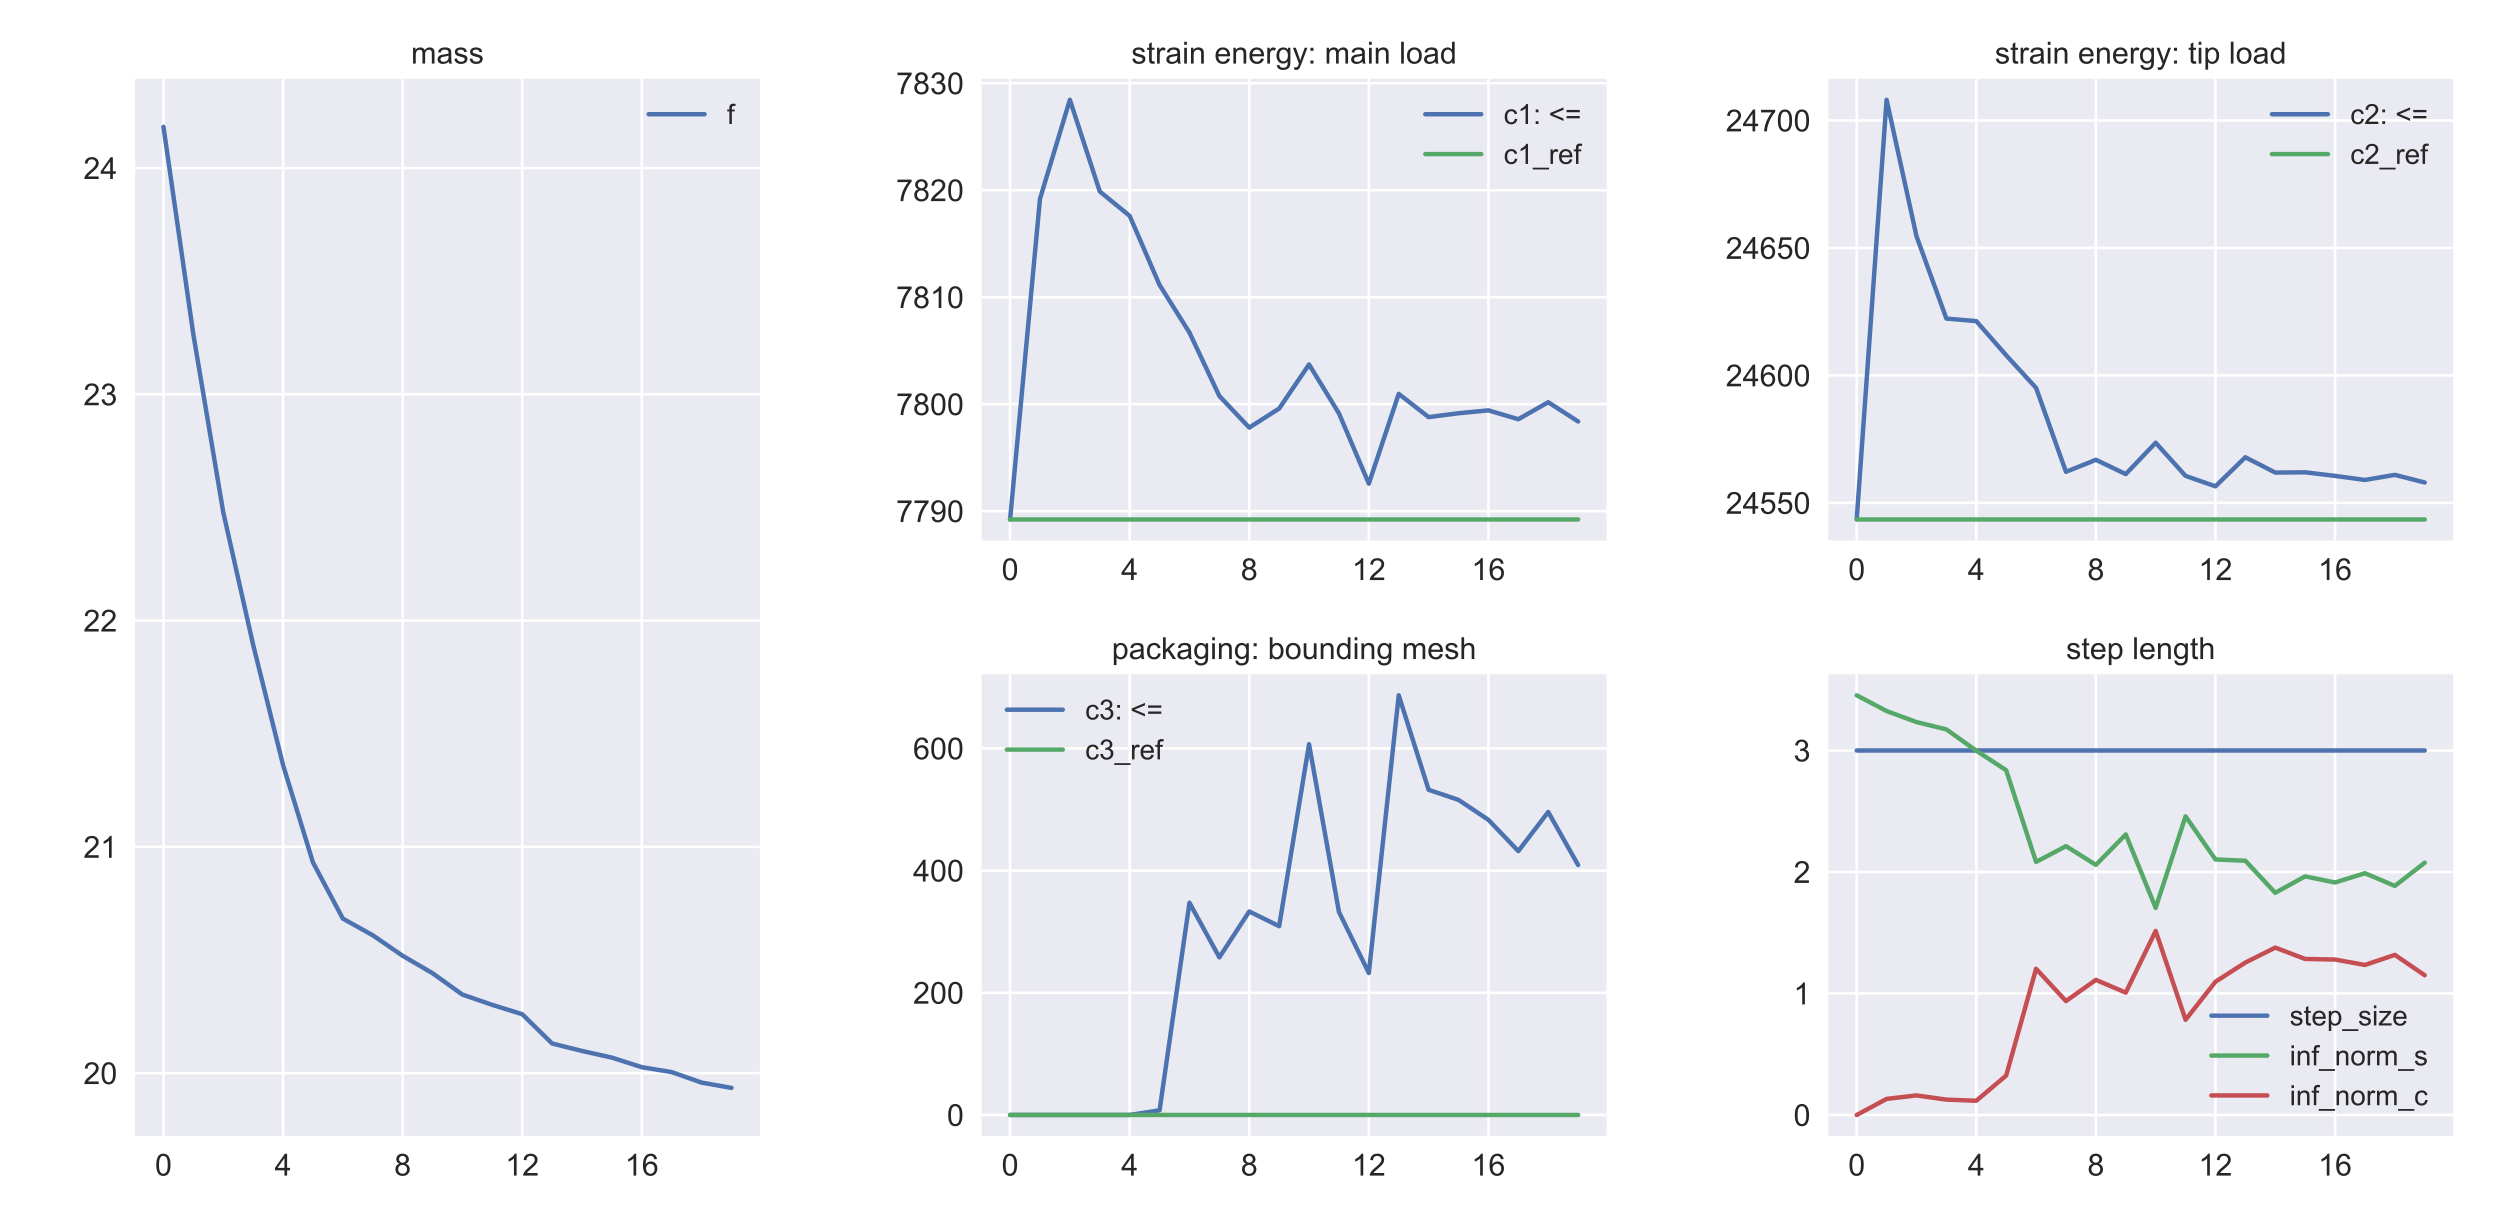 <?xml version="1.0" encoding="utf-8" standalone="no"?>
<!DOCTYPE svg PUBLIC "-//W3C//DTD SVG 1.1//EN"
  "http://www.w3.org/Graphics/SVG/1.1/DTD/svg11.dtd">
<!-- Created with matplotlib (https://matplotlib.org/) -->
<svg height="481.68pt" version="1.1" viewBox="0 0 983.52 481.68" width="983.52pt" xmlns="http://www.w3.org/2000/svg" xmlns:xlink="http://www.w3.org/1999/xlink">
 <defs>
  <style type="text/css">*{stroke-linecap:butt;stroke-linejoin:round;}</style>
 </defs>
 <g id="figure_1">
  <g id="patch_1">
   <path d="M 0 481.68 
L 983.52 481.68 
L 983.52 0 
L 0 0 
z
" style="fill:#ffffff;"/>
  </g>
  <g id="axes_1">
   <g id="patch_2">
    <path d="M 53.137 446.892 
L 298.949 446.892 
L 298.949 31.013 
L 53.137 31.013 
z
" style="fill:#eaeaf2;"/>
   </g>
   <g id="matplotlib.axis_1">
    <g id="xtick_1">
     <g id="line2d_1">
      <path clip-path="url(#p550573165e)" d="M 64.311 446.892 
L 64.311 31.013 
" style="fill:none;stroke:#ffffff;stroke-linecap:round;"/>
     </g>
     <g id="line2d_2"/>
     <g id="text_1">
      <!-- 0 -->
      <g style="fill:#262626;" transform="translate(60.974 462.481)scale(0.12 -0.12)">
       <defs>
        <path d="M 4.156 35.297 
Q 4.156 48 6.766 55.734 
Q 9.375 63.484 14.516 67.672 
Q 19.672 71.875 27.484 71.875 
Q 33.25 71.875 37.594 69.547 
Q 41.938 67.234 44.766 62.859 
Q 47.609 58.5 49.219 52.219 
Q 50.828 45.953 50.828 35.297 
Q 50.828 22.703 48.234 14.969 
Q 45.656 7.234 40.5 3 
Q 35.359 -1.219 27.484 -1.219 
Q 17.141 -1.219 11.234 6.203 
Q 4.156 15.141 4.156 35.297 
z
M 13.188 35.297 
Q 13.188 17.672 17.312 11.828 
Q 21.438 6 27.484 6 
Q 33.547 6 37.672 11.859 
Q 41.797 17.719 41.797 35.297 
Q 41.797 52.984 37.672 58.781 
Q 33.547 64.594 27.391 64.594 
Q 21.344 64.594 17.719 59.469 
Q 13.188 52.938 13.188 35.297 
z
" id="ArialMT-48"/>
       </defs>
       <use xlink:href="#ArialMT-48"/>
      </g>
     </g>
    </g>
    <g id="xtick_2">
     <g id="line2d_3">
      <path clip-path="url(#p550573165e)" d="M 111.356 446.892 
L 111.356 31.013 
" style="fill:none;stroke:#ffffff;stroke-linecap:round;"/>
     </g>
     <g id="line2d_4"/>
     <g id="text_2">
      <!-- 4 -->
      <g style="fill:#262626;" transform="translate(108.019 462.481)scale(0.12 -0.12)">
       <defs>
        <path d="M 32.328 0 
L 32.328 17.141 
L 1.266 17.141 
L 1.266 25.203 
L 33.938 71.578 
L 41.109 71.578 
L 41.109 25.203 
L 50.781 25.203 
L 50.781 17.141 
L 41.109 17.141 
L 41.109 0 
z
M 32.328 25.203 
L 32.328 57.469 
L 9.906 25.203 
z
" id="ArialMT-52"/>
       </defs>
       <use xlink:href="#ArialMT-52"/>
      </g>
     </g>
    </g>
    <g id="xtick_3">
     <g id="line2d_5">
      <path clip-path="url(#p550573165e)" d="M 158.401 446.892 
L 158.401 31.013 
" style="fill:none;stroke:#ffffff;stroke-linecap:round;"/>
     </g>
     <g id="line2d_6"/>
     <g id="text_3">
      <!-- 8 -->
      <g style="fill:#262626;" transform="translate(155.065 462.481)scale(0.12 -0.12)">
       <defs>
        <path d="M 17.672 38.812 
Q 12.203 40.828 9.562 44.531 
Q 6.938 48.25 6.938 53.422 
Q 6.938 61.234 12.547 66.547 
Q 18.172 71.875 27.484 71.875 
Q 36.859 71.875 42.578 66.422 
Q 48.297 60.984 48.297 53.172 
Q 48.297 48.188 45.672 44.5 
Q 43.062 40.828 37.75 38.812 
Q 44.344 36.672 47.781 31.875 
Q 51.219 27.094 51.219 20.453 
Q 51.219 11.281 44.719 5.031 
Q 38.234 -1.219 27.641 -1.219 
Q 17.047 -1.219 10.547 5.047 
Q 4.047 11.328 4.047 20.703 
Q 4.047 27.688 7.594 32.391 
Q 11.141 37.109 17.672 38.812 
z
M 15.922 53.719 
Q 15.922 48.641 19.188 45.406 
Q 22.469 42.188 27.688 42.188 
Q 32.766 42.188 36.016 45.375 
Q 39.266 48.578 39.266 53.219 
Q 39.266 58.062 35.906 61.359 
Q 32.562 64.656 27.594 64.656 
Q 22.562 64.656 19.234 61.422 
Q 15.922 58.203 15.922 53.719 
z
M 13.094 20.656 
Q 13.094 16.891 14.875 13.375 
Q 16.656 9.859 20.172 7.922 
Q 23.688 6 27.734 6 
Q 34.031 6 38.125 10.047 
Q 42.234 14.109 42.234 20.359 
Q 42.234 26.703 38.016 30.859 
Q 33.797 35.016 27.438 35.016 
Q 21.234 35.016 17.156 30.906 
Q 13.094 26.812 13.094 20.656 
z
" id="ArialMT-56"/>
       </defs>
       <use xlink:href="#ArialMT-56"/>
      </g>
     </g>
    </g>
    <g id="xtick_4">
     <g id="line2d_7">
      <path clip-path="url(#p550573165e)" d="M 205.447 446.892 
L 205.447 31.013 
" style="fill:none;stroke:#ffffff;stroke-linecap:round;"/>
     </g>
     <g id="line2d_8"/>
     <g id="text_4">
      <!-- 12 -->
      <g style="fill:#262626;" transform="translate(198.773 462.481)scale(0.12 -0.12)">
       <defs>
        <path d="M 37.25 0 
L 28.469 0 
L 28.469 56 
Q 25.297 52.984 20.141 49.953 
Q 14.984 46.922 10.891 45.406 
L 10.891 53.906 
Q 18.266 57.375 23.781 62.297 
Q 29.297 67.234 31.594 71.875 
L 37.25 71.875 
z
" id="ArialMT-49"/>
        <path d="M 50.344 8.453 
L 50.344 0 
L 3.031 0 
Q 2.938 3.172 4.047 6.109 
Q 5.859 10.938 9.828 15.625 
Q 13.812 20.312 21.344 26.469 
Q 33.016 36.031 37.109 41.625 
Q 41.219 47.219 41.219 52.203 
Q 41.219 57.422 37.469 61 
Q 33.734 64.594 27.734 64.594 
Q 21.391 64.594 17.578 60.781 
Q 13.766 56.984 13.719 50.25 
L 4.688 51.172 
Q 5.609 61.281 11.656 66.578 
Q 17.719 71.875 27.938 71.875 
Q 38.234 71.875 44.234 66.156 
Q 50.25 60.453 50.25 52 
Q 50.25 47.703 48.484 43.547 
Q 46.734 39.406 42.656 34.812 
Q 38.578 30.219 29.109 22.219 
Q 21.188 15.578 18.938 13.203 
Q 16.703 10.844 15.234 8.453 
z
" id="ArialMT-50"/>
       </defs>
       <use xlink:href="#ArialMT-49"/>
       <use x="55.615" xlink:href="#ArialMT-50"/>
      </g>
     </g>
    </g>
    <g id="xtick_5">
     <g id="line2d_9">
      <path clip-path="url(#p550573165e)" d="M 252.492 446.892 
L 252.492 31.013 
" style="fill:none;stroke:#ffffff;stroke-linecap:round;"/>
     </g>
     <g id="line2d_10"/>
     <g id="text_5">
      <!-- 16 -->
      <g style="fill:#262626;" transform="translate(245.819 462.481)scale(0.12 -0.12)">
       <defs>
        <path d="M 49.75 54.047 
L 41.016 53.375 
Q 39.844 58.547 37.703 60.891 
Q 34.125 64.656 28.906 64.656 
Q 24.703 64.656 21.531 62.312 
Q 17.391 59.281 14.984 53.469 
Q 12.594 47.656 12.5 36.922 
Q 15.672 41.75 20.266 44.094 
Q 24.859 46.438 29.891 46.438 
Q 38.672 46.438 44.844 39.969 
Q 51.031 33.5 51.031 23.25 
Q 51.031 16.5 48.125 10.719 
Q 45.219 4.938 40.141 1.859 
Q 35.062 -1.219 28.609 -1.219 
Q 17.625 -1.219 10.688 6.859 
Q 3.766 14.938 3.766 33.5 
Q 3.766 54.25 11.422 63.672 
Q 18.109 71.875 29.438 71.875 
Q 37.891 71.875 43.281 67.141 
Q 48.688 62.406 49.75 54.047 
z
M 13.875 23.188 
Q 13.875 18.656 15.797 14.5 
Q 17.719 10.359 21.188 8.172 
Q 24.656 6 28.469 6 
Q 34.031 6 38.031 10.484 
Q 42.047 14.984 42.047 22.703 
Q 42.047 30.125 38.078 34.391 
Q 34.125 38.672 28.125 38.672 
Q 22.172 38.672 18.016 34.391 
Q 13.875 30.125 13.875 23.188 
z
" id="ArialMT-54"/>
       </defs>
       <use xlink:href="#ArialMT-49"/>
       <use x="55.615" xlink:href="#ArialMT-54"/>
      </g>
     </g>
    </g>
   </g>
   <g id="matplotlib.axis_2">
    <g id="ytick_1">
     <g id="line2d_11">
      <path clip-path="url(#p550573165e)" d="M 53.137 422.185 
L 298.949 422.185 
" style="fill:none;stroke:#ffffff;stroke-linecap:round;"/>
     </g>
     <g id="line2d_12"/>
     <g id="text_6">
      <!-- 20 -->
      <g style="fill:#262626;" transform="translate(32.791 426.479)scale(0.12 -0.12)">
       <use xlink:href="#ArialMT-50"/>
       <use x="55.615" xlink:href="#ArialMT-48"/>
      </g>
     </g>
    </g>
    <g id="ytick_2">
     <g id="line2d_13">
      <path clip-path="url(#p550573165e)" d="M 53.137 333.172 
L 298.949 333.172 
" style="fill:none;stroke:#ffffff;stroke-linecap:round;"/>
     </g>
     <g id="line2d_14"/>
     <g id="text_7">
      <!-- 21 -->
      <g style="fill:#262626;" transform="translate(32.791 337.467)scale(0.12 -0.12)">
       <use xlink:href="#ArialMT-50"/>
       <use x="55.615" xlink:href="#ArialMT-49"/>
      </g>
     </g>
    </g>
    <g id="ytick_3">
     <g id="line2d_15">
      <path clip-path="url(#p550573165e)" d="M 53.137 244.16 
L 298.949 244.16 
" style="fill:none;stroke:#ffffff;stroke-linecap:round;"/>
     </g>
     <g id="line2d_16"/>
     <g id="text_8">
      <!-- 22 -->
      <g style="fill:#262626;" transform="translate(32.791 248.454)scale(0.12 -0.12)">
       <use xlink:href="#ArialMT-50"/>
       <use x="55.615" xlink:href="#ArialMT-50"/>
      </g>
     </g>
    </g>
    <g id="ytick_4">
     <g id="line2d_17">
      <path clip-path="url(#p550573165e)" d="M 53.137 155.147 
L 298.949 155.147 
" style="fill:none;stroke:#ffffff;stroke-linecap:round;"/>
     </g>
     <g id="line2d_18"/>
     <g id="text_9">
      <!-- 23 -->
      <g style="fill:#262626;" transform="translate(32.791 159.442)scale(0.12 -0.12)">
       <defs>
        <path d="M 4.203 18.891 
L 12.984 20.062 
Q 14.5 12.594 18.141 9.297 
Q 21.781 6 27 6 
Q 33.203 6 37.469 10.297 
Q 41.75 14.594 41.75 20.953 
Q 41.75 27 37.797 30.922 
Q 33.844 34.859 27.734 34.859 
Q 25.25 34.859 21.531 33.891 
L 22.516 41.609 
Q 23.391 41.5 23.922 41.5 
Q 29.547 41.5 34.031 44.422 
Q 38.531 47.359 38.531 53.469 
Q 38.531 58.297 35.25 61.469 
Q 31.984 64.656 26.812 64.656 
Q 21.688 64.656 18.266 61.422 
Q 14.844 58.203 13.875 51.766 
L 5.078 53.328 
Q 6.688 62.156 12.391 67.016 
Q 18.109 71.875 26.609 71.875 
Q 32.469 71.875 37.391 69.359 
Q 42.328 66.844 44.938 62.5 
Q 47.562 58.156 47.562 53.266 
Q 47.562 48.641 45.062 44.828 
Q 42.578 41.016 37.703 38.766 
Q 44.047 37.312 47.562 32.688 
Q 51.078 28.078 51.078 21.141 
Q 51.078 11.766 44.234 5.25 
Q 37.406 -1.266 26.953 -1.266 
Q 17.531 -1.266 11.297 4.344 
Q 5.078 9.969 4.203 18.891 
z
" id="ArialMT-51"/>
       </defs>
       <use xlink:href="#ArialMT-50"/>
       <use x="55.615" xlink:href="#ArialMT-51"/>
      </g>
     </g>
    </g>
    <g id="ytick_5">
     <g id="line2d_19">
      <path clip-path="url(#p550573165e)" d="M 53.137 66.134 
L 298.949 66.134 
" style="fill:none;stroke:#ffffff;stroke-linecap:round;"/>
     </g>
     <g id="line2d_20"/>
     <g id="text_10">
      <!-- 24 -->
      <g style="fill:#262626;" transform="translate(32.791 70.429)scale(0.12 -0.12)">
       <use xlink:href="#ArialMT-50"/>
       <use x="55.615" xlink:href="#ArialMT-52"/>
      </g>
     </g>
    </g>
   </g>
   <g id="line2d_21">
    <path clip-path="url(#p550573165e)" d="M 64.311 49.916 
L 76.072 131.621 
L 87.833 201.549 
L 99.595 253.693 
L 111.356 300.976 
L 123.117 339.278 
L 134.879 361.389 
L 146.64 367.941 
L 158.401 376.014 
L 170.163 382.868 
L 181.924 391.289 
L 193.685 395.339 
L 205.447 398.997 
L 217.208 410.524 
L 228.969 413.453 
L 240.731 416.079 
L 252.492 419.844 
L 264.253 421.775 
L 276.015 425.906 
L 287.776 427.988 
" style="fill:none;stroke:#4c72b0;stroke-linecap:round;stroke-width:1.75;"/>
   </g>
   <g id="patch_3">
    <path d="M 53.137 446.892 
L 53.137 31.013 
" style="fill:none;"/>
   </g>
   <g id="patch_4">
    <path d="M 298.949 446.892 
L 298.949 31.013 
" style="fill:none;"/>
   </g>
   <g id="patch_5">
    <path d="M 53.137 446.892 
L 298.949 446.892 
" style="fill:none;"/>
   </g>
   <g id="patch_6">
    <path d="M 53.137 31.013 
L 298.949 31.013 
" style="fill:none;"/>
   </g>
   <g id="text_11">
    <!-- mass -->
    <g style="fill:#262626;" transform="translate(161.709 25.013)scale(0.12 -0.12)">
     <defs>
      <path d="M 6.594 0 
L 6.594 51.859 
L 14.453 51.859 
L 14.453 44.578 
Q 16.891 48.391 20.938 50.703 
Q 25 53.031 30.172 53.031 
Q 35.938 53.031 39.625 50.641 
Q 43.312 48.25 44.828 43.953 
Q 50.984 53.031 60.844 53.031 
Q 68.562 53.031 72.703 48.75 
Q 76.859 44.484 76.859 35.594 
L 76.859 0 
L 68.109 0 
L 68.109 32.672 
Q 68.109 37.938 67.25 40.25 
Q 66.406 42.578 64.156 43.984 
Q 61.922 45.406 58.891 45.406 
Q 53.422 45.406 49.797 41.766 
Q 46.188 38.141 46.188 30.125 
L 46.188 0 
L 37.406 0 
L 37.406 33.688 
Q 37.406 39.547 35.25 42.469 
Q 33.109 45.406 28.219 45.406 
Q 24.516 45.406 21.359 43.453 
Q 18.219 41.5 16.797 37.734 
Q 15.375 33.984 15.375 26.906 
L 15.375 0 
z
" id="ArialMT-109"/>
      <path d="M 40.438 6.391 
Q 35.547 2.25 31.031 0.531 
Q 26.516 -1.172 21.344 -1.172 
Q 12.797 -1.172 8.203 3 
Q 3.609 7.172 3.609 13.672 
Q 3.609 17.484 5.344 20.625 
Q 7.078 23.781 9.891 25.688 
Q 12.703 27.594 16.219 28.562 
Q 18.797 29.25 24.031 29.891 
Q 34.672 31.156 39.703 32.906 
Q 39.75 34.719 39.75 35.203 
Q 39.75 40.578 37.25 42.781 
Q 33.891 45.75 27.25 45.75 
Q 21.047 45.75 18.094 43.578 
Q 15.141 41.406 13.719 35.891 
L 5.125 37.062 
Q 6.297 42.578 8.984 45.969 
Q 11.672 49.359 16.75 51.188 
Q 21.828 53.031 28.516 53.031 
Q 35.156 53.031 39.297 51.469 
Q 43.453 49.906 45.406 47.531 
Q 47.359 45.172 48.141 41.547 
Q 48.578 39.312 48.578 33.453 
L 48.578 21.734 
Q 48.578 9.469 49.141 6.219 
Q 49.703 2.984 51.375 0 
L 42.188 0 
Q 40.828 2.734 40.438 6.391 
z
M 39.703 26.031 
Q 34.906 24.078 25.344 22.703 
Q 19.922 21.922 17.672 20.938 
Q 15.438 19.969 14.203 18.094 
Q 12.984 16.219 12.984 13.922 
Q 12.984 10.406 15.641 8.062 
Q 18.312 5.719 23.438 5.719 
Q 28.516 5.719 32.469 7.938 
Q 36.422 10.156 38.281 14.016 
Q 39.703 17 39.703 22.797 
z
" id="ArialMT-97"/>
      <path d="M 3.078 15.484 
L 11.766 16.844 
Q 12.5 11.625 15.844 8.844 
Q 19.188 6.062 25.203 6.062 
Q 31.25 6.062 34.172 8.516 
Q 37.109 10.984 37.109 14.312 
Q 37.109 17.281 34.516 19 
Q 32.719 20.172 25.531 21.969 
Q 15.875 24.422 12.141 26.203 
Q 8.406 27.984 6.469 31.125 
Q 4.547 34.281 4.547 38.094 
Q 4.547 41.547 6.125 44.5 
Q 7.719 47.469 10.453 49.422 
Q 12.5 50.922 16.031 51.969 
Q 19.578 53.031 23.641 53.031 
Q 29.734 53.031 34.344 51.266 
Q 38.969 49.516 41.156 46.5 
Q 43.359 43.5 44.188 38.484 
L 35.594 37.312 
Q 35.016 41.312 32.203 43.547 
Q 29.391 45.797 24.266 45.797 
Q 18.219 45.797 15.625 43.797 
Q 13.031 41.797 13.031 39.109 
Q 13.031 37.406 14.109 36.031 
Q 15.188 34.625 17.484 33.688 
Q 18.797 33.203 25.25 31.453 
Q 34.578 28.953 38.25 27.359 
Q 41.938 25.781 44.031 22.75 
Q 46.141 19.734 46.141 15.234 
Q 46.141 10.844 43.578 6.953 
Q 41.016 3.078 36.172 0.953 
Q 31.344 -1.172 25.25 -1.172 
Q 15.141 -1.172 9.844 3.031 
Q 4.547 7.234 3.078 15.484 
z
" id="ArialMT-115"/>
     </defs>
     <use xlink:href="#ArialMT-109"/>
     <use x="83.301" xlink:href="#ArialMT-97"/>
     <use x="138.916" xlink:href="#ArialMT-115"/>
     <use x="188.916" xlink:href="#ArialMT-115"/>
    </g>
   </g>
   <g id="legend_1">
    <g id="line2d_22">
     <path d="M 255.193 44.936 
L 277.193 44.936 
" style="fill:none;stroke:#4c72b0;stroke-linecap:round;stroke-width:1.75;"/>
    </g>
    <g id="line2d_23"/>
    <g id="text_12">
     <!-- f -->
     <g style="fill:#262626;" transform="translate(285.993 48.786)scale(0.11 -0.11)">
      <defs>
       <path d="M 8.688 0 
L 8.688 45.016 
L 0.922 45.016 
L 0.922 51.859 
L 8.688 51.859 
L 8.688 57.375 
Q 8.688 62.594 9.625 65.141 
Q 10.891 68.562 14.078 70.672 
Q 17.281 72.797 23.047 72.797 
Q 26.766 72.797 31.25 71.922 
L 29.938 64.266 
Q 27.203 64.75 24.75 64.75 
Q 20.75 64.75 19.094 63.031 
Q 17.438 61.328 17.438 56.641 
L 17.438 51.859 
L 27.547 51.859 
L 27.547 45.016 
L 17.438 45.016 
L 17.438 0 
z
" id="ArialMT-102"/>
      </defs>
      <use xlink:href="#ArialMT-102"/>
     </g>
    </g>
   </g>
  </g>
  <g id="axes_2">
   <g id="patch_7">
    <path d="M 386.202 212.62 
L 632.014 212.62 
L 632.014 31.013 
L 386.202 31.013 
z
" style="fill:#eaeaf2;"/>
   </g>
   <g id="matplotlib.axis_3">
    <g id="xtick_6">
     <g id="line2d_24">
      <path clip-path="url(#p3d17991f53)" d="M 397.376 212.62 
L 397.376 31.013 
" style="fill:none;stroke:#ffffff;stroke-linecap:round;"/>
     </g>
     <g id="line2d_25"/>
     <g id="text_13">
      <!-- 0 -->
      <g style="fill:#262626;" transform="translate(394.039 228.21)scale(0.12 -0.12)">
       <use xlink:href="#ArialMT-48"/>
      </g>
     </g>
    </g>
    <g id="xtick_7">
     <g id="line2d_26">
      <path clip-path="url(#p3d17991f53)" d="M 444.421 212.62 
L 444.421 31.013 
" style="fill:none;stroke:#ffffff;stroke-linecap:round;"/>
     </g>
     <g id="line2d_27"/>
     <g id="text_14">
      <!-- 4 -->
      <g style="fill:#262626;" transform="translate(441.084 228.21)scale(0.12 -0.12)">
       <use xlink:href="#ArialMT-52"/>
      </g>
     </g>
    </g>
    <g id="xtick_8">
     <g id="line2d_28">
      <path clip-path="url(#p3d17991f53)" d="M 491.466 212.62 
L 491.466 31.013 
" style="fill:none;stroke:#ffffff;stroke-linecap:round;"/>
     </g>
     <g id="line2d_29"/>
     <g id="text_15">
      <!-- 8 -->
      <g style="fill:#262626;" transform="translate(488.13 228.21)scale(0.12 -0.12)">
       <use xlink:href="#ArialMT-56"/>
      </g>
     </g>
    </g>
    <g id="xtick_9">
     <g id="line2d_30">
      <path clip-path="url(#p3d17991f53)" d="M 538.512 212.62 
L 538.512 31.013 
" style="fill:none;stroke:#ffffff;stroke-linecap:round;"/>
     </g>
     <g id="line2d_31"/>
     <g id="text_16">
      <!-- 12 -->
      <g style="fill:#262626;" transform="translate(531.838 228.21)scale(0.12 -0.12)">
       <use xlink:href="#ArialMT-49"/>
       <use x="55.615" xlink:href="#ArialMT-50"/>
      </g>
     </g>
    </g>
    <g id="xtick_10">
     <g id="line2d_32">
      <path clip-path="url(#p3d17991f53)" d="M 585.557 212.62 
L 585.557 31.013 
" style="fill:none;stroke:#ffffff;stroke-linecap:round;"/>
     </g>
     <g id="line2d_33"/>
     <g id="text_17">
      <!-- 16 -->
      <g style="fill:#262626;" transform="translate(578.884 228.21)scale(0.12 -0.12)">
       <use xlink:href="#ArialMT-49"/>
       <use x="55.615" xlink:href="#ArialMT-54"/>
      </g>
     </g>
    </g>
   </g>
   <g id="matplotlib.axis_4">
    <g id="ytick_6">
     <g id="line2d_34">
      <path clip-path="url(#p3d17991f53)" d="M 386.202 201.083 
L 632.014 201.083 
" style="fill:none;stroke:#ffffff;stroke-linecap:round;"/>
     </g>
     <g id="line2d_35"/>
     <g id="text_18">
      <!-- 7790 -->
      <g style="fill:#262626;" transform="translate(352.51 205.378)scale(0.12 -0.12)">
       <defs>
        <path d="M 4.734 62.203 
L 4.734 70.656 
L 51.078 70.656 
L 51.078 63.812 
Q 44.234 56.547 37.516 44.484 
Q 30.812 32.422 27.156 19.672 
Q 24.516 10.688 23.781 0 
L 14.75 0 
Q 14.891 8.453 18.062 20.406 
Q 21.234 32.375 27.172 43.484 
Q 33.109 54.594 39.797 62.203 
z
" id="ArialMT-55"/>
        <path d="M 5.469 16.547 
L 13.922 17.328 
Q 14.984 11.375 18.016 8.688 
Q 21.047 6 25.781 6 
Q 29.828 6 32.875 7.859 
Q 35.938 9.719 37.891 12.812 
Q 39.844 15.922 41.156 21.188 
Q 42.484 26.469 42.484 31.938 
Q 42.484 32.516 42.438 33.688 
Q 39.797 29.5 35.234 26.875 
Q 30.672 24.266 25.344 24.266 
Q 16.453 24.266 10.297 30.703 
Q 4.156 37.156 4.156 47.703 
Q 4.156 58.594 10.578 65.234 
Q 17 71.875 26.656 71.875 
Q 33.641 71.875 39.422 68.109 
Q 45.219 64.359 48.219 57.391 
Q 51.219 50.438 51.219 37.25 
Q 51.219 23.531 48.234 15.406 
Q 45.266 7.281 39.375 3.031 
Q 33.5 -1.219 25.594 -1.219 
Q 17.188 -1.219 11.859 3.438 
Q 6.547 8.109 5.469 16.547 
z
M 41.453 48.141 
Q 41.453 55.719 37.422 60.156 
Q 33.406 64.594 27.734 64.594 
Q 21.875 64.594 17.531 59.812 
Q 13.188 55.031 13.188 47.406 
Q 13.188 40.578 17.312 36.297 
Q 21.438 32.031 27.484 32.031 
Q 33.594 32.031 37.516 36.297 
Q 41.453 40.578 41.453 48.141 
z
" id="ArialMT-57"/>
       </defs>
       <use xlink:href="#ArialMT-55"/>
       <use x="55.615" xlink:href="#ArialMT-55"/>
       <use x="111.23" xlink:href="#ArialMT-57"/>
       <use x="166.846" xlink:href="#ArialMT-48"/>
      </g>
     </g>
    </g>
    <g id="ytick_7">
     <g id="line2d_36">
      <path clip-path="url(#p3d17991f53)" d="M 386.202 158.998 
L 632.014 158.998 
" style="fill:none;stroke:#ffffff;stroke-linecap:round;"/>
     </g>
     <g id="line2d_37"/>
     <g id="text_19">
      <!-- 7800 -->
      <g style="fill:#262626;" transform="translate(352.51 163.293)scale(0.12 -0.12)">
       <use xlink:href="#ArialMT-55"/>
       <use x="55.615" xlink:href="#ArialMT-56"/>
       <use x="111.23" xlink:href="#ArialMT-48"/>
       <use x="166.846" xlink:href="#ArialMT-48"/>
      </g>
     </g>
    </g>
    <g id="ytick_8">
     <g id="line2d_38">
      <path clip-path="url(#p3d17991f53)" d="M 386.202 116.914 
L 632.014 116.914 
" style="fill:none;stroke:#ffffff;stroke-linecap:round;"/>
     </g>
     <g id="line2d_39"/>
     <g id="text_20">
      <!-- 7810 -->
      <g style="fill:#262626;" transform="translate(352.51 121.208)scale(0.12 -0.12)">
       <use xlink:href="#ArialMT-55"/>
       <use x="55.615" xlink:href="#ArialMT-56"/>
       <use x="111.23" xlink:href="#ArialMT-49"/>
       <use x="166.846" xlink:href="#ArialMT-48"/>
      </g>
     </g>
    </g>
    <g id="ytick_9">
     <g id="line2d_40">
      <path clip-path="url(#p3d17991f53)" d="M 386.202 74.829 
L 632.014 74.829 
" style="fill:none;stroke:#ffffff;stroke-linecap:round;"/>
     </g>
     <g id="line2d_41"/>
     <g id="text_21">
      <!-- 7820 -->
      <g style="fill:#262626;" transform="translate(352.51 79.124)scale(0.12 -0.12)">
       <use xlink:href="#ArialMT-55"/>
       <use x="55.615" xlink:href="#ArialMT-56"/>
       <use x="111.23" xlink:href="#ArialMT-50"/>
       <use x="166.846" xlink:href="#ArialMT-48"/>
      </g>
     </g>
    </g>
    <g id="ytick_10">
     <g id="line2d_42">
      <path clip-path="url(#p3d17991f53)" d="M 386.202 32.744 
L 632.014 32.744 
" style="fill:none;stroke:#ffffff;stroke-linecap:round;"/>
     </g>
     <g id="line2d_43"/>
     <g id="text_22">
      <!-- 7830 -->
      <g style="fill:#262626;" transform="translate(352.51 37.039)scale(0.12 -0.12)">
       <use xlink:href="#ArialMT-55"/>
       <use x="55.615" xlink:href="#ArialMT-56"/>
       <use x="111.23" xlink:href="#ArialMT-51"/>
       <use x="166.846" xlink:href="#ArialMT-48"/>
      </g>
     </g>
    </g>
   </g>
   <g id="line2d_44">
    <path clip-path="url(#p3d17991f53)" d="M 397.376 204.365 
L 409.137 78.238 
L 420.898 39.268 
L 432.66 75.334 
L 444.421 84.929 
L 456.182 112.116 
L 467.944 130.844 
L 479.705 155.8 
L 491.466 168.215 
L 503.228 160.724 
L 514.989 143.385 
L 526.75 162.618 
L 538.512 190.267 
L 550.273 154.958 
L 562.034 164.091 
L 573.795 162.575 
L 585.557 161.439 
L 597.318 164.932 
L 609.079 158.241 
L 620.841 165.816 
" style="fill:none;stroke:#4c72b0;stroke-linecap:round;stroke-width:1.75;"/>
   </g>
   <g id="line2d_45">
    <path clip-path="url(#p3d17991f53)" d="M 397.376 204.365 
L 409.137 204.365 
L 420.898 204.365 
L 432.66 204.365 
L 444.421 204.365 
L 456.182 204.365 
L 467.944 204.365 
L 479.705 204.365 
L 491.466 204.365 
L 503.228 204.365 
L 514.989 204.365 
L 526.75 204.365 
L 538.512 204.365 
L 550.273 204.365 
L 562.034 204.365 
L 573.795 204.365 
L 585.557 204.365 
L 597.318 204.365 
L 609.079 204.365 
L 620.841 204.365 
" style="fill:none;stroke:#55a868;stroke-linecap:round;stroke-width:1.75;"/>
   </g>
   <g id="patch_8">
    <path d="M 386.202 212.62 
L 386.202 31.013 
" style="fill:none;"/>
   </g>
   <g id="patch_9">
    <path d="M 632.014 212.62 
L 632.014 31.013 
" style="fill:none;"/>
   </g>
   <g id="patch_10">
    <path d="M 386.202 212.62 
L 632.014 212.62 
" style="fill:none;"/>
   </g>
   <g id="patch_11">
    <path d="M 386.202 31.013 
L 632.014 31.013 
" style="fill:none;"/>
   </g>
   <g id="text_23">
    <!-- strain energy: main load -->
    <g style="fill:#262626;" transform="translate(445.079 25.013)scale(0.12 -0.12)">
     <defs>
      <path d="M 25.781 7.859 
L 27.047 0.094 
Q 23.344 -0.688 20.406 -0.688 
Q 15.625 -0.688 12.984 0.828 
Q 10.359 2.344 9.281 4.812 
Q 8.203 7.281 8.203 15.188 
L 8.203 45.016 
L 1.766 45.016 
L 1.766 51.859 
L 8.203 51.859 
L 8.203 64.703 
L 16.938 69.969 
L 16.938 51.859 
L 25.781 51.859 
L 25.781 45.016 
L 16.938 45.016 
L 16.938 14.703 
Q 16.938 10.938 17.406 9.859 
Q 17.875 8.797 18.922 8.156 
Q 19.969 7.516 21.922 7.516 
Q 23.391 7.516 25.781 7.859 
z
" id="ArialMT-116"/>
      <path d="M 6.5 0 
L 6.5 51.859 
L 14.406 51.859 
L 14.406 44 
Q 17.438 49.516 20 51.266 
Q 22.562 53.031 25.641 53.031 
Q 30.078 53.031 34.672 50.203 
L 31.641 42.047 
Q 28.422 43.953 25.203 43.953 
Q 22.312 43.953 20.016 42.219 
Q 17.719 40.484 16.75 37.406 
Q 15.281 32.719 15.281 27.156 
L 15.281 0 
z
" id="ArialMT-114"/>
      <path d="M 6.641 61.469 
L 6.641 71.578 
L 15.438 71.578 
L 15.438 61.469 
z
M 6.641 0 
L 6.641 51.859 
L 15.438 51.859 
L 15.438 0 
z
" id="ArialMT-105"/>
      <path d="M 6.594 0 
L 6.594 51.859 
L 14.5 51.859 
L 14.5 44.484 
Q 20.219 53.031 31 53.031 
Q 35.688 53.031 39.625 51.344 
Q 43.562 49.656 45.516 46.922 
Q 47.469 44.188 48.25 40.438 
Q 48.734 37.984 48.734 31.891 
L 48.734 0 
L 39.938 0 
L 39.938 31.547 
Q 39.938 36.922 38.906 39.578 
Q 37.891 42.234 35.281 43.812 
Q 32.672 45.406 29.156 45.406 
Q 23.531 45.406 19.453 41.844 
Q 15.375 38.281 15.375 28.328 
L 15.375 0 
z
" id="ArialMT-110"/>
      <path id="ArialMT-32"/>
      <path d="M 42.094 16.703 
L 51.172 15.578 
Q 49.031 7.625 43.219 3.219 
Q 37.406 -1.172 28.375 -1.172 
Q 17 -1.172 10.328 5.828 
Q 3.656 12.844 3.656 25.484 
Q 3.656 38.578 10.391 45.797 
Q 17.141 53.031 27.875 53.031 
Q 38.281 53.031 44.875 45.953 
Q 51.469 38.875 51.469 26.031 
Q 51.469 25.25 51.422 23.688 
L 12.75 23.688 
Q 13.234 15.141 17.578 10.594 
Q 21.922 6.062 28.422 6.062 
Q 33.25 6.062 36.672 8.594 
Q 40.094 11.141 42.094 16.703 
z
M 13.234 30.906 
L 42.188 30.906 
Q 41.609 37.453 38.875 40.719 
Q 34.672 45.797 27.984 45.797 
Q 21.922 45.797 17.797 41.75 
Q 13.672 37.703 13.234 30.906 
z
" id="ArialMT-101"/>
      <path d="M 4.984 -4.297 
L 13.531 -5.562 
Q 14.062 -9.516 16.5 -11.328 
Q 19.781 -13.766 25.438 -13.766 
Q 31.547 -13.766 34.859 -11.328 
Q 38.188 -8.891 39.359 -4.5 
Q 40.047 -1.812 39.984 6.781 
Q 34.234 0 25.641 0 
Q 14.938 0 9.078 7.719 
Q 3.219 15.438 3.219 26.219 
Q 3.219 33.641 5.906 39.906 
Q 8.594 46.188 13.688 49.609 
Q 18.797 53.031 25.688 53.031 
Q 34.859 53.031 40.828 45.609 
L 40.828 51.859 
L 48.922 51.859 
L 48.922 7.031 
Q 48.922 -5.078 46.453 -10.125 
Q 44 -15.188 38.641 -18.109 
Q 33.297 -21.047 25.484 -21.047 
Q 16.219 -21.047 10.5 -16.875 
Q 4.781 -12.703 4.984 -4.297 
z
M 12.25 26.859 
Q 12.25 16.656 16.297 11.969 
Q 20.359 7.281 26.469 7.281 
Q 32.516 7.281 36.609 11.938 
Q 40.719 16.609 40.719 26.562 
Q 40.719 36.078 36.5 40.906 
Q 32.281 45.75 26.312 45.75 
Q 20.453 45.75 16.344 40.984 
Q 12.25 36.234 12.25 26.859 
z
" id="ArialMT-103"/>
      <path d="M 6.203 -19.969 
L 5.219 -11.719 
Q 8.109 -12.5 10.25 -12.5 
Q 13.188 -12.5 14.938 -11.516 
Q 16.703 -10.547 17.828 -8.797 
Q 18.656 -7.469 20.516 -2.25 
Q 20.75 -1.516 21.297 -0.094 
L 1.609 51.859 
L 11.078 51.859 
L 21.875 21.828 
Q 23.969 16.109 25.641 9.812 
Q 27.156 15.875 29.25 21.625 
L 40.328 51.859 
L 49.125 51.859 
L 29.391 -0.875 
Q 26.219 -9.422 24.469 -12.641 
Q 22.125 -17 19.094 -19.016 
Q 16.062 -21.047 11.859 -21.047 
Q 9.328 -21.047 6.203 -19.969 
z
" id="ArialMT-121"/>
      <path d="M 9.031 41.844 
L 9.031 51.859 
L 19.047 51.859 
L 19.047 41.844 
z
M 9.031 0 
L 9.031 10.016 
L 19.047 10.016 
L 19.047 0 
z
" id="ArialMT-58"/>
      <path d="M 6.391 0 
L 6.391 71.578 
L 15.188 71.578 
L 15.188 0 
z
" id="ArialMT-108"/>
      <path d="M 3.328 25.922 
Q 3.328 40.328 11.328 47.266 
Q 18.016 53.031 27.641 53.031 
Q 38.328 53.031 45.109 46.016 
Q 51.906 39.016 51.906 26.656 
Q 51.906 16.656 48.906 10.906 
Q 45.906 5.172 40.156 2 
Q 34.422 -1.172 27.641 -1.172 
Q 16.75 -1.172 10.031 5.812 
Q 3.328 12.797 3.328 25.922 
z
M 12.359 25.922 
Q 12.359 15.969 16.703 11.016 
Q 21.047 6.062 27.641 6.062 
Q 34.188 6.062 38.531 11.031 
Q 42.875 16.016 42.875 26.219 
Q 42.875 35.844 38.5 40.797 
Q 34.125 45.75 27.641 45.75 
Q 21.047 45.75 16.703 40.812 
Q 12.359 35.891 12.359 25.922 
z
" id="ArialMT-111"/>
      <path d="M 40.234 0 
L 40.234 6.547 
Q 35.297 -1.172 25.734 -1.172 
Q 19.531 -1.172 14.328 2.25 
Q 9.125 5.672 6.266 11.797 
Q 3.422 17.922 3.422 25.875 
Q 3.422 33.641 6 39.969 
Q 8.594 46.297 13.766 49.656 
Q 18.953 53.031 25.344 53.031 
Q 30.031 53.031 33.688 51.047 
Q 37.359 49.078 39.656 45.906 
L 39.656 71.578 
L 48.391 71.578 
L 48.391 0 
z
M 12.453 25.875 
Q 12.453 15.922 16.641 10.984 
Q 20.844 6.062 26.562 6.062 
Q 32.328 6.062 36.344 10.766 
Q 40.375 15.484 40.375 25.141 
Q 40.375 35.797 36.266 40.766 
Q 32.172 45.75 26.172 45.75 
Q 20.312 45.75 16.375 40.969 
Q 12.453 36.188 12.453 25.875 
z
" id="ArialMT-100"/>
     </defs>
     <use xlink:href="#ArialMT-115"/>
     <use x="50" xlink:href="#ArialMT-116"/>
     <use x="77.783" xlink:href="#ArialMT-114"/>
     <use x="111.084" xlink:href="#ArialMT-97"/>
     <use x="166.699" xlink:href="#ArialMT-105"/>
     <use x="188.916" xlink:href="#ArialMT-110"/>
     <use x="244.531" xlink:href="#ArialMT-32"/>
     <use x="272.314" xlink:href="#ArialMT-101"/>
     <use x="327.93" xlink:href="#ArialMT-110"/>
     <use x="383.545" xlink:href="#ArialMT-101"/>
     <use x="439.16" xlink:href="#ArialMT-114"/>
     <use x="472.461" xlink:href="#ArialMT-103"/>
     <use x="528.076" xlink:href="#ArialMT-121"/>
     <use x="578.076" xlink:href="#ArialMT-58"/>
     <use x="605.859" xlink:href="#ArialMT-32"/>
     <use x="633.643" xlink:href="#ArialMT-109"/>
     <use x="716.943" xlink:href="#ArialMT-97"/>
     <use x="772.559" xlink:href="#ArialMT-105"/>
     <use x="794.775" xlink:href="#ArialMT-110"/>
     <use x="850.391" xlink:href="#ArialMT-32"/>
     <use x="878.174" xlink:href="#ArialMT-108"/>
     <use x="900.391" xlink:href="#ArialMT-111"/>
     <use x="956.006" xlink:href="#ArialMT-97"/>
     <use x="1011.621" xlink:href="#ArialMT-100"/>
    </g>
   </g>
   <g id="legend_2">
    <g id="line2d_46">
     <path d="M 560.736 44.936 
L 582.736 44.936 
" style="fill:none;stroke:#4c72b0;stroke-linecap:round;stroke-width:1.75;"/>
    </g>
    <g id="line2d_47"/>
    <g id="text_24">
     <!-- c1: &lt;= -->
     <g style="fill:#262626;" transform="translate(591.536 48.786)scale(0.11 -0.11)">
      <defs>
       <path d="M 40.438 19 
L 49.078 17.875 
Q 47.656 8.938 41.812 3.875 
Q 35.984 -1.172 27.484 -1.172 
Q 16.844 -1.172 10.375 5.781 
Q 3.906 12.75 3.906 25.734 
Q 3.906 34.125 6.688 40.422 
Q 9.469 46.734 15.156 49.875 
Q 20.844 53.031 27.547 53.031 
Q 35.984 53.031 41.359 48.75 
Q 46.734 44.484 48.25 36.625 
L 39.703 35.297 
Q 38.484 40.531 35.375 43.156 
Q 32.281 45.797 27.875 45.797 
Q 21.234 45.797 17.078 41.031 
Q 12.938 36.281 12.938 25.984 
Q 12.938 15.531 16.938 10.797 
Q 20.953 6.062 27.391 6.062 
Q 32.562 6.062 36.031 9.234 
Q 39.5 12.406 40.438 19 
z
" id="ArialMT-99"/>
       <path d="M 5.469 31.297 
L 5.469 39.5 
L 52.875 59.516 
L 52.875 50.781 
L 15.281 35.359 
L 52.875 19.781 
L 52.875 11.031 
z
" id="ArialMT-60"/>
       <path d="M 52.828 42.094 
L 5.562 42.094 
L 5.562 50.297 
L 52.828 50.297 
z
M 52.828 20.359 
L 5.562 20.359 
L 5.562 28.562 
L 52.828 28.562 
z
" id="ArialMT-61"/>
      </defs>
      <use xlink:href="#ArialMT-99"/>
      <use x="50" xlink:href="#ArialMT-49"/>
      <use x="105.615" xlink:href="#ArialMT-58"/>
      <use x="133.398" xlink:href="#ArialMT-32"/>
      <use x="161.182" xlink:href="#ArialMT-60"/>
      <use x="219.58" xlink:href="#ArialMT-61"/>
     </g>
    </g>
    <g id="line2d_48">
     <path d="M 560.736 60.63 
L 582.736 60.63 
" style="fill:none;stroke:#55a868;stroke-linecap:round;stroke-width:1.75;"/>
    </g>
    <g id="line2d_49"/>
    <g id="text_25">
     <!-- c1_ref -->
     <g style="fill:#262626;" transform="translate(591.536 64.48)scale(0.11 -0.11)">
      <defs>
       <path d="M -1.516 -19.875 
L -1.516 -13.531 
L 56.734 -13.531 
L 56.734 -19.875 
z
" id="ArialMT-95"/>
      </defs>
      <use xlink:href="#ArialMT-99"/>
      <use x="50" xlink:href="#ArialMT-49"/>
      <use x="105.615" xlink:href="#ArialMT-95"/>
      <use x="161.23" xlink:href="#ArialMT-114"/>
      <use x="194.531" xlink:href="#ArialMT-101"/>
      <use x="250.146" xlink:href="#ArialMT-102"/>
     </g>
    </g>
   </g>
  </g>
  <g id="axes_3">
   <g id="patch_12">
    <path d="M 719.267 212.62 
L 965.079 212.62 
L 965.079 31.013 
L 719.267 31.013 
z
" style="fill:#eaeaf2;"/>
   </g>
   <g id="matplotlib.axis_5">
    <g id="xtick_11">
     <g id="line2d_50">
      <path clip-path="url(#p8b75c643a9)" d="M 730.441 212.62 
L 730.441 31.013 
" style="fill:none;stroke:#ffffff;stroke-linecap:round;"/>
     </g>
     <g id="line2d_51"/>
     <g id="text_26">
      <!-- 0 -->
      <g style="fill:#262626;" transform="translate(727.104 228.21)scale(0.12 -0.12)">
       <use xlink:href="#ArialMT-48"/>
      </g>
     </g>
    </g>
    <g id="xtick_12">
     <g id="line2d_52">
      <path clip-path="url(#p8b75c643a9)" d="M 777.486 212.62 
L 777.486 31.013 
" style="fill:none;stroke:#ffffff;stroke-linecap:round;"/>
     </g>
     <g id="line2d_53"/>
     <g id="text_27">
      <!-- 4 -->
      <g style="fill:#262626;" transform="translate(774.149 228.21)scale(0.12 -0.12)">
       <use xlink:href="#ArialMT-52"/>
      </g>
     </g>
    </g>
    <g id="xtick_13">
     <g id="line2d_54">
      <path clip-path="url(#p8b75c643a9)" d="M 824.531 212.62 
L 824.531 31.013 
" style="fill:none;stroke:#ffffff;stroke-linecap:round;"/>
     </g>
     <g id="line2d_55"/>
     <g id="text_28">
      <!-- 8 -->
      <g style="fill:#262626;" transform="translate(821.195 228.21)scale(0.12 -0.12)">
       <use xlink:href="#ArialMT-56"/>
      </g>
     </g>
    </g>
    <g id="xtick_14">
     <g id="line2d_56">
      <path clip-path="url(#p8b75c643a9)" d="M 871.576 212.62 
L 871.576 31.013 
" style="fill:none;stroke:#ffffff;stroke-linecap:round;"/>
     </g>
     <g id="line2d_57"/>
     <g id="text_29">
      <!-- 12 -->
      <g style="fill:#262626;" transform="translate(864.903 228.21)scale(0.12 -0.12)">
       <use xlink:href="#ArialMT-49"/>
       <use x="55.615" xlink:href="#ArialMT-50"/>
      </g>
     </g>
    </g>
    <g id="xtick_15">
     <g id="line2d_58">
      <path clip-path="url(#p8b75c643a9)" d="M 918.622 212.62 
L 918.622 31.013 
" style="fill:none;stroke:#ffffff;stroke-linecap:round;"/>
     </g>
     <g id="line2d_59"/>
     <g id="text_30">
      <!-- 16 -->
      <g style="fill:#262626;" transform="translate(911.949 228.21)scale(0.12 -0.12)">
       <use xlink:href="#ArialMT-49"/>
       <use x="55.615" xlink:href="#ArialMT-54"/>
      </g>
     </g>
    </g>
   </g>
   <g id="matplotlib.axis_6">
    <g id="ytick_11">
     <g id="line2d_60">
      <path clip-path="url(#p8b75c643a9)" d="M 719.267 197.846 
L 965.079 197.846 
" style="fill:none;stroke:#ffffff;stroke-linecap:round;"/>
     </g>
     <g id="line2d_61"/>
     <g id="text_31">
      <!-- 24550 -->
      <g style="fill:#262626;" transform="translate(678.902 202.14)scale(0.12 -0.12)">
       <defs>
        <path d="M 4.156 18.75 
L 13.375 19.531 
Q 14.406 12.797 18.141 9.391 
Q 21.875 6 27.156 6 
Q 33.5 6 37.891 10.781 
Q 42.281 15.578 42.281 23.484 
Q 42.281 31 38.062 35.344 
Q 33.844 39.703 27 39.703 
Q 22.75 39.703 19.328 37.766 
Q 15.922 35.844 13.969 32.766 
L 5.719 33.844 
L 12.641 70.609 
L 48.25 70.609 
L 48.25 62.203 
L 19.672 62.203 
L 15.828 42.969 
Q 22.266 47.469 29.344 47.469 
Q 38.719 47.469 45.156 40.969 
Q 51.609 34.469 51.609 24.266 
Q 51.609 14.547 45.953 7.469 
Q 39.062 -1.219 27.156 -1.219 
Q 17.391 -1.219 11.203 4.25 
Q 5.031 9.719 4.156 18.75 
z
" id="ArialMT-53"/>
       </defs>
       <use xlink:href="#ArialMT-50"/>
       <use x="55.615" xlink:href="#ArialMT-52"/>
       <use x="111.23" xlink:href="#ArialMT-53"/>
       <use x="166.846" xlink:href="#ArialMT-53"/>
       <use x="222.461" xlink:href="#ArialMT-48"/>
      </g>
     </g>
    </g>
    <g id="ytick_12">
     <g id="line2d_62">
      <path clip-path="url(#p8b75c643a9)" d="M 719.267 147.695 
L 965.079 147.695 
" style="fill:none;stroke:#ffffff;stroke-linecap:round;"/>
     </g>
     <g id="line2d_63"/>
     <g id="text_32">
      <!-- 24600 -->
      <g style="fill:#262626;" transform="translate(678.902 151.989)scale(0.12 -0.12)">
       <use xlink:href="#ArialMT-50"/>
       <use x="55.615" xlink:href="#ArialMT-52"/>
       <use x="111.23" xlink:href="#ArialMT-54"/>
       <use x="166.846" xlink:href="#ArialMT-48"/>
       <use x="222.461" xlink:href="#ArialMT-48"/>
      </g>
     </g>
    </g>
    <g id="ytick_13">
     <g id="line2d_64">
      <path clip-path="url(#p8b75c643a9)" d="M 719.267 97.543 
L 965.079 97.543 
" style="fill:none;stroke:#ffffff;stroke-linecap:round;"/>
     </g>
     <g id="line2d_65"/>
     <g id="text_33">
      <!-- 24650 -->
      <g style="fill:#262626;" transform="translate(678.902 101.838)scale(0.12 -0.12)">
       <use xlink:href="#ArialMT-50"/>
       <use x="55.615" xlink:href="#ArialMT-52"/>
       <use x="111.23" xlink:href="#ArialMT-54"/>
       <use x="166.846" xlink:href="#ArialMT-53"/>
       <use x="222.461" xlink:href="#ArialMT-48"/>
      </g>
     </g>
    </g>
    <g id="ytick_14">
     <g id="line2d_66">
      <path clip-path="url(#p8b75c643a9)" d="M 719.267 47.392 
L 965.079 47.392 
" style="fill:none;stroke:#ffffff;stroke-linecap:round;"/>
     </g>
     <g id="line2d_67"/>
     <g id="text_34">
      <!-- 24700 -->
      <g style="fill:#262626;" transform="translate(678.902 51.687)scale(0.12 -0.12)">
       <use xlink:href="#ArialMT-50"/>
       <use x="55.615" xlink:href="#ArialMT-52"/>
       <use x="111.23" xlink:href="#ArialMT-55"/>
       <use x="166.846" xlink:href="#ArialMT-48"/>
       <use x="222.461" xlink:href="#ArialMT-48"/>
      </g>
     </g>
    </g>
   </g>
   <g id="line2d_68">
    <path clip-path="url(#p8b75c643a9)" d="M 730.441 204.365 
L 742.202 39.268 
L 753.963 92.929 
L 765.725 125.327 
L 777.486 126.33 
L 789.247 139.771 
L 801.009 152.609 
L 812.77 185.609 
L 824.531 180.895 
L 836.292 186.512 
L 848.054 174.174 
L 859.815 187.214 
L 871.576 191.326 
L 883.338 179.892 
L 895.099 185.91 
L 906.86 185.81 
L 918.622 187.214 
L 930.383 188.819 
L 942.144 186.813 
L 953.906 189.822 
" style="fill:none;stroke:#4c72b0;stroke-linecap:round;stroke-width:1.75;"/>
   </g>
   <g id="line2d_69">
    <path clip-path="url(#p8b75c643a9)" d="M 730.441 204.365 
L 742.202 204.365 
L 753.963 204.365 
L 765.725 204.365 
L 777.486 204.365 
L 789.247 204.365 
L 801.009 204.365 
L 812.77 204.365 
L 824.531 204.365 
L 836.292 204.365 
L 848.054 204.365 
L 859.815 204.365 
L 871.576 204.365 
L 883.338 204.365 
L 895.099 204.365 
L 906.86 204.365 
L 918.622 204.365 
L 930.383 204.365 
L 942.144 204.365 
L 953.906 204.365 
" style="fill:none;stroke:#55a868;stroke-linecap:round;stroke-width:1.75;"/>
   </g>
   <g id="patch_13">
    <path d="M 719.267 212.62 
L 719.267 31.013 
" style="fill:none;"/>
   </g>
   <g id="patch_14">
    <path d="M 965.079 212.62 
L 965.079 31.013 
" style="fill:none;"/>
   </g>
   <g id="patch_15">
    <path d="M 719.267 212.62 
L 965.079 212.62 
" style="fill:none;"/>
   </g>
   <g id="patch_16">
    <path d="M 719.267 31.013 
L 965.079 31.013 
" style="fill:none;"/>
   </g>
   <g id="text_35">
    <!-- strain energy: tip load -->
    <g style="fill:#262626;" transform="translate(784.811 25.013)scale(0.12 -0.12)">
     <defs>
      <path d="M 6.594 -19.875 
L 6.594 51.859 
L 14.594 51.859 
L 14.594 45.125 
Q 17.438 49.078 21 51.047 
Q 24.562 53.031 29.641 53.031 
Q 36.281 53.031 41.359 49.609 
Q 46.438 46.188 49.016 39.953 
Q 51.609 33.734 51.609 26.312 
Q 51.609 18.359 48.75 11.984 
Q 45.906 5.609 40.453 2.219 
Q 35.016 -1.172 29 -1.172 
Q 24.609 -1.172 21.109 0.688 
Q 17.625 2.547 15.375 5.375 
L 15.375 -19.875 
z
M 14.547 25.641 
Q 14.547 15.625 18.594 10.844 
Q 22.656 6.062 28.422 6.062 
Q 34.281 6.062 38.453 11.016 
Q 42.625 15.969 42.625 26.375 
Q 42.625 36.281 38.547 41.203 
Q 34.469 46.141 28.812 46.141 
Q 23.188 46.141 18.859 40.891 
Q 14.547 35.641 14.547 25.641 
z
" id="ArialMT-112"/>
     </defs>
     <use xlink:href="#ArialMT-115"/>
     <use x="50" xlink:href="#ArialMT-116"/>
     <use x="77.783" xlink:href="#ArialMT-114"/>
     <use x="111.084" xlink:href="#ArialMT-97"/>
     <use x="166.699" xlink:href="#ArialMT-105"/>
     <use x="188.916" xlink:href="#ArialMT-110"/>
     <use x="244.531" xlink:href="#ArialMT-32"/>
     <use x="272.314" xlink:href="#ArialMT-101"/>
     <use x="327.93" xlink:href="#ArialMT-110"/>
     <use x="383.545" xlink:href="#ArialMT-101"/>
     <use x="439.16" xlink:href="#ArialMT-114"/>
     <use x="472.461" xlink:href="#ArialMT-103"/>
     <use x="528.076" xlink:href="#ArialMT-121"/>
     <use x="578.076" xlink:href="#ArialMT-58"/>
     <use x="605.859" xlink:href="#ArialMT-32"/>
     <use x="633.643" xlink:href="#ArialMT-116"/>
     <use x="661.426" xlink:href="#ArialMT-105"/>
     <use x="683.643" xlink:href="#ArialMT-112"/>
     <use x="739.258" xlink:href="#ArialMT-32"/>
     <use x="767.041" xlink:href="#ArialMT-108"/>
     <use x="789.258" xlink:href="#ArialMT-111"/>
     <use x="844.873" xlink:href="#ArialMT-97"/>
     <use x="900.488" xlink:href="#ArialMT-100"/>
    </g>
   </g>
   <g id="legend_3">
    <g id="line2d_70">
     <path d="M 893.801 44.936 
L 915.801 44.936 
" style="fill:none;stroke:#4c72b0;stroke-linecap:round;stroke-width:1.75;"/>
    </g>
    <g id="line2d_71"/>
    <g id="text_36">
     <!-- c2: &lt;= -->
     <g style="fill:#262626;" transform="translate(924.601 48.786)scale(0.11 -0.11)">
      <use xlink:href="#ArialMT-99"/>
      <use x="50" xlink:href="#ArialMT-50"/>
      <use x="105.615" xlink:href="#ArialMT-58"/>
      <use x="133.398" xlink:href="#ArialMT-32"/>
      <use x="161.182" xlink:href="#ArialMT-60"/>
      <use x="219.58" xlink:href="#ArialMT-61"/>
     </g>
    </g>
    <g id="line2d_72">
     <path d="M 893.801 60.63 
L 915.801 60.63 
" style="fill:none;stroke:#55a868;stroke-linecap:round;stroke-width:1.75;"/>
    </g>
    <g id="line2d_73"/>
    <g id="text_37">
     <!-- c2_ref -->
     <g style="fill:#262626;" transform="translate(924.601 64.48)scale(0.11 -0.11)">
      <use xlink:href="#ArialMT-99"/>
      <use x="50" xlink:href="#ArialMT-50"/>
      <use x="105.615" xlink:href="#ArialMT-95"/>
      <use x="161.23" xlink:href="#ArialMT-114"/>
      <use x="194.531" xlink:href="#ArialMT-101"/>
      <use x="250.146" xlink:href="#ArialMT-102"/>
     </g>
    </g>
   </g>
  </g>
  <g id="axes_4">
   <g id="patch_17">
    <path d="M 386.202 446.892 
L 632.014 446.892 
L 632.014 265.284 
L 386.202 265.284 
z
" style="fill:#eaeaf2;"/>
   </g>
   <g id="matplotlib.axis_7">
    <g id="xtick_16">
     <g id="line2d_74">
      <path clip-path="url(#pb67a46964c)" d="M 397.376 446.892 
L 397.376 265.284 
" style="fill:none;stroke:#ffffff;stroke-linecap:round;"/>
     </g>
     <g id="line2d_75"/>
     <g id="text_38">
      <!-- 0 -->
      <g style="fill:#262626;" transform="translate(394.039 462.481)scale(0.12 -0.12)">
       <use xlink:href="#ArialMT-48"/>
      </g>
     </g>
    </g>
    <g id="xtick_17">
     <g id="line2d_76">
      <path clip-path="url(#pb67a46964c)" d="M 444.421 446.892 
L 444.421 265.284 
" style="fill:none;stroke:#ffffff;stroke-linecap:round;"/>
     </g>
     <g id="line2d_77"/>
     <g id="text_39">
      <!-- 4 -->
      <g style="fill:#262626;" transform="translate(441.084 462.481)scale(0.12 -0.12)">
       <use xlink:href="#ArialMT-52"/>
      </g>
     </g>
    </g>
    <g id="xtick_18">
     <g id="line2d_78">
      <path clip-path="url(#pb67a46964c)" d="M 491.466 446.892 
L 491.466 265.284 
" style="fill:none;stroke:#ffffff;stroke-linecap:round;"/>
     </g>
     <g id="line2d_79"/>
     <g id="text_40">
      <!-- 8 -->
      <g style="fill:#262626;" transform="translate(488.13 462.481)scale(0.12 -0.12)">
       <use xlink:href="#ArialMT-56"/>
      </g>
     </g>
    </g>
    <g id="xtick_19">
     <g id="line2d_80">
      <path clip-path="url(#pb67a46964c)" d="M 538.512 446.892 
L 538.512 265.284 
" style="fill:none;stroke:#ffffff;stroke-linecap:round;"/>
     </g>
     <g id="line2d_81"/>
     <g id="text_41">
      <!-- 12 -->
      <g style="fill:#262626;" transform="translate(531.838 462.481)scale(0.12 -0.12)">
       <use xlink:href="#ArialMT-49"/>
       <use x="55.615" xlink:href="#ArialMT-50"/>
      </g>
     </g>
    </g>
    <g id="xtick_20">
     <g id="line2d_82">
      <path clip-path="url(#pb67a46964c)" d="M 585.557 446.892 
L 585.557 265.284 
" style="fill:none;stroke:#ffffff;stroke-linecap:round;"/>
     </g>
     <g id="line2d_83"/>
     <g id="text_42">
      <!-- 16 -->
      <g style="fill:#262626;" transform="translate(578.884 462.481)scale(0.12 -0.12)">
       <use xlink:href="#ArialMT-49"/>
       <use x="55.615" xlink:href="#ArialMT-54"/>
      </g>
     </g>
    </g>
   </g>
   <g id="matplotlib.axis_8">
    <g id="ytick_15">
     <g id="line2d_84">
      <path clip-path="url(#pb67a46964c)" d="M 386.202 438.637 
L 632.014 438.637 
" style="fill:none;stroke:#ffffff;stroke-linecap:round;"/>
     </g>
     <g id="line2d_85"/>
     <g id="text_43">
      <!-- 0 -->
      <g style="fill:#262626;" transform="translate(372.529 442.932)scale(0.12 -0.12)">
       <use xlink:href="#ArialMT-48"/>
      </g>
     </g>
    </g>
    <g id="ytick_16">
     <g id="line2d_86">
      <path clip-path="url(#pb67a46964c)" d="M 386.202 390.568 
L 632.014 390.568 
" style="fill:none;stroke:#ffffff;stroke-linecap:round;"/>
     </g>
     <g id="line2d_87"/>
     <g id="text_44">
      <!-- 200 -->
      <g style="fill:#262626;" transform="translate(359.183 394.863)scale(0.12 -0.12)">
       <use xlink:href="#ArialMT-50"/>
       <use x="55.615" xlink:href="#ArialMT-48"/>
       <use x="111.23" xlink:href="#ArialMT-48"/>
      </g>
     </g>
    </g>
    <g id="ytick_17">
     <g id="line2d_88">
      <path clip-path="url(#pb67a46964c)" d="M 386.202 342.499 
L 632.014 342.499 
" style="fill:none;stroke:#ffffff;stroke-linecap:round;"/>
     </g>
     <g id="line2d_89"/>
     <g id="text_45">
      <!-- 400 -->
      <g style="fill:#262626;" transform="translate(359.183 346.794)scale(0.12 -0.12)">
       <use xlink:href="#ArialMT-52"/>
       <use x="55.615" xlink:href="#ArialMT-48"/>
       <use x="111.23" xlink:href="#ArialMT-48"/>
      </g>
     </g>
    </g>
    <g id="ytick_18">
     <g id="line2d_90">
      <path clip-path="url(#pb67a46964c)" d="M 386.202 294.43 
L 632.014 294.43 
" style="fill:none;stroke:#ffffff;stroke-linecap:round;"/>
     </g>
     <g id="line2d_91"/>
     <g id="text_46">
      <!-- 600 -->
      <g style="fill:#262626;" transform="translate(359.183 298.725)scale(0.12 -0.12)">
       <use xlink:href="#ArialMT-54"/>
       <use x="55.615" xlink:href="#ArialMT-48"/>
       <use x="111.23" xlink:href="#ArialMT-48"/>
      </g>
     </g>
    </g>
   </g>
   <g id="line2d_92">
    <path clip-path="url(#pb67a46964c)" d="M 397.376 438.637 
L 409.137 438.637 
L 420.898 438.637 
L 432.66 438.637 
L 444.421 438.637 
L 456.182 436.802 
L 467.944 355.155 
L 479.705 376.617 
L 491.466 358.576 
L 503.228 364.371 
L 514.989 292.775 
L 526.75 358.746 
L 538.512 382.789 
L 550.273 273.539 
L 562.034 310.712 
L 573.795 314.687 
L 585.557 322.545 
L 597.318 334.823 
L 609.079 319.443 
L 620.841 340.286 
" style="fill:none;stroke:#4c72b0;stroke-linecap:round;stroke-width:1.75;"/>
   </g>
   <g id="line2d_93">
    <path clip-path="url(#pb67a46964c)" d="M 397.376 438.637 
L 409.137 438.637 
L 420.898 438.637 
L 432.66 438.637 
L 444.421 438.637 
L 456.182 438.637 
L 467.944 438.637 
L 479.705 438.637 
L 491.466 438.637 
L 503.228 438.637 
L 514.989 438.637 
L 526.75 438.637 
L 538.512 438.637 
L 550.273 438.637 
L 562.034 438.637 
L 573.795 438.637 
L 585.557 438.637 
L 597.318 438.637 
L 609.079 438.637 
L 620.841 438.637 
" style="fill:none;stroke:#55a868;stroke-linecap:round;stroke-width:1.75;"/>
   </g>
   <g id="patch_18">
    <path d="M 386.202 446.892 
L 386.202 265.284 
" style="fill:none;"/>
   </g>
   <g id="patch_19">
    <path d="M 632.014 446.892 
L 632.014 265.284 
" style="fill:none;"/>
   </g>
   <g id="patch_20">
    <path d="M 386.202 446.892 
L 632.014 446.892 
" style="fill:none;"/>
   </g>
   <g id="patch_21">
    <path d="M 386.202 265.284 
L 632.014 265.284 
" style="fill:none;"/>
   </g>
   <g id="text_47">
    <!-- packaging: bounding mesh -->
    <g style="fill:#262626;" transform="translate(437.395 259.284)scale(0.12 -0.12)">
     <defs>
      <path d="M 6.641 0 
L 6.641 71.578 
L 15.438 71.578 
L 15.438 30.766 
L 36.234 51.859 
L 47.609 51.859 
L 27.781 32.625 
L 49.609 0 
L 38.766 0 
L 21.625 26.516 
L 15.438 20.562 
L 15.438 0 
z
" id="ArialMT-107"/>
      <path d="M 14.703 0 
L 6.547 0 
L 6.547 71.578 
L 15.328 71.578 
L 15.328 46.047 
Q 20.906 53.031 29.547 53.031 
Q 34.328 53.031 38.594 51.094 
Q 42.875 49.172 45.625 45.672 
Q 48.391 42.188 49.953 37.25 
Q 51.516 32.328 51.516 26.703 
Q 51.516 13.375 44.922 6.094 
Q 38.328 -1.172 29.109 -1.172 
Q 19.922 -1.172 14.703 6.5 
z
M 14.594 26.312 
Q 14.594 17 17.141 12.844 
Q 21.297 6.062 28.375 6.062 
Q 34.125 6.062 38.328 11.062 
Q 42.531 16.062 42.531 25.984 
Q 42.531 36.141 38.5 40.969 
Q 34.469 45.797 28.766 45.797 
Q 23 45.797 18.797 40.797 
Q 14.594 35.797 14.594 26.312 
z
" id="ArialMT-98"/>
      <path d="M 40.578 0 
L 40.578 7.625 
Q 34.516 -1.172 24.125 -1.172 
Q 19.531 -1.172 15.547 0.578 
Q 11.578 2.344 9.641 5 
Q 7.719 7.672 6.938 11.531 
Q 6.391 14.109 6.391 19.734 
L 6.391 51.859 
L 15.188 51.859 
L 15.188 23.094 
Q 15.188 16.219 15.719 13.812 
Q 16.547 10.359 19.234 8.375 
Q 21.922 6.391 25.875 6.391 
Q 29.828 6.391 33.297 8.422 
Q 36.766 10.453 38.203 13.938 
Q 39.656 17.438 39.656 24.078 
L 39.656 51.859 
L 48.438 51.859 
L 48.438 0 
z
" id="ArialMT-117"/>
      <path d="M 6.594 0 
L 6.594 71.578 
L 15.375 71.578 
L 15.375 45.906 
Q 21.531 53.031 30.906 53.031 
Q 36.672 53.031 40.922 50.75 
Q 45.172 48.484 47 44.484 
Q 48.828 40.484 48.828 32.859 
L 48.828 0 
L 40.047 0 
L 40.047 32.859 
Q 40.047 39.453 37.188 42.453 
Q 34.328 45.453 29.109 45.453 
Q 25.203 45.453 21.75 43.422 
Q 18.312 41.406 16.844 37.938 
Q 15.375 34.469 15.375 28.375 
L 15.375 0 
z
" id="ArialMT-104"/>
     </defs>
     <use xlink:href="#ArialMT-112"/>
     <use x="55.615" xlink:href="#ArialMT-97"/>
     <use x="111.23" xlink:href="#ArialMT-99"/>
     <use x="161.23" xlink:href="#ArialMT-107"/>
     <use x="211.23" xlink:href="#ArialMT-97"/>
     <use x="266.846" xlink:href="#ArialMT-103"/>
     <use x="322.461" xlink:href="#ArialMT-105"/>
     <use x="344.678" xlink:href="#ArialMT-110"/>
     <use x="400.293" xlink:href="#ArialMT-103"/>
     <use x="455.908" xlink:href="#ArialMT-58"/>
     <use x="483.691" xlink:href="#ArialMT-32"/>
     <use x="511.475" xlink:href="#ArialMT-98"/>
     <use x="567.09" xlink:href="#ArialMT-111"/>
     <use x="622.705" xlink:href="#ArialMT-117"/>
     <use x="678.32" xlink:href="#ArialMT-110"/>
     <use x="733.936" xlink:href="#ArialMT-100"/>
     <use x="789.551" xlink:href="#ArialMT-105"/>
     <use x="811.768" xlink:href="#ArialMT-110"/>
     <use x="867.383" xlink:href="#ArialMT-103"/>
     <use x="922.998" xlink:href="#ArialMT-32"/>
     <use x="950.781" xlink:href="#ArialMT-109"/>
     <use x="1034.082" xlink:href="#ArialMT-101"/>
     <use x="1089.697" xlink:href="#ArialMT-115"/>
     <use x="1139.697" xlink:href="#ArialMT-104"/>
    </g>
   </g>
   <g id="legend_4">
    <g id="line2d_94">
     <path d="M 396.102 279.208 
L 418.102 279.208 
" style="fill:none;stroke:#4c72b0;stroke-linecap:round;stroke-width:1.75;"/>
    </g>
    <g id="line2d_95"/>
    <g id="text_48">
     <!-- c3: &lt;= -->
     <g style="fill:#262626;" transform="translate(426.902 283.058)scale(0.11 -0.11)">
      <use xlink:href="#ArialMT-99"/>
      <use x="50" xlink:href="#ArialMT-51"/>
      <use x="105.615" xlink:href="#ArialMT-58"/>
      <use x="133.398" xlink:href="#ArialMT-32"/>
      <use x="161.182" xlink:href="#ArialMT-60"/>
      <use x="219.58" xlink:href="#ArialMT-61"/>
     </g>
    </g>
    <g id="line2d_96">
     <path d="M 396.102 294.902 
L 418.102 294.902 
" style="fill:none;stroke:#55a868;stroke-linecap:round;stroke-width:1.75;"/>
    </g>
    <g id="line2d_97"/>
    <g id="text_49">
     <!-- c3_ref -->
     <g style="fill:#262626;" transform="translate(426.902 298.752)scale(0.11 -0.11)">
      <use xlink:href="#ArialMT-99"/>
      <use x="50" xlink:href="#ArialMT-51"/>
      <use x="105.615" xlink:href="#ArialMT-95"/>
      <use x="161.23" xlink:href="#ArialMT-114"/>
      <use x="194.531" xlink:href="#ArialMT-101"/>
      <use x="250.146" xlink:href="#ArialMT-102"/>
     </g>
    </g>
   </g>
  </g>
  <g id="axes_5">
   <g id="patch_22">
    <path d="M 719.267 446.892 
L 965.079 446.892 
L 965.079 265.284 
L 719.267 265.284 
z
" style="fill:#eaeaf2;"/>
   </g>
   <g id="matplotlib.axis_9">
    <g id="xtick_21">
     <g id="line2d_98">
      <path clip-path="url(#p041d509d1f)" d="M 730.441 446.892 
L 730.441 265.284 
" style="fill:none;stroke:#ffffff;stroke-linecap:round;"/>
     </g>
     <g id="line2d_99"/>
     <g id="text_50">
      <!-- 0 -->
      <g style="fill:#262626;" transform="translate(727.104 462.481)scale(0.12 -0.12)">
       <use xlink:href="#ArialMT-48"/>
      </g>
     </g>
    </g>
    <g id="xtick_22">
     <g id="line2d_100">
      <path clip-path="url(#p041d509d1f)" d="M 777.486 446.892 
L 777.486 265.284 
" style="fill:none;stroke:#ffffff;stroke-linecap:round;"/>
     </g>
     <g id="line2d_101"/>
     <g id="text_51">
      <!-- 4 -->
      <g style="fill:#262626;" transform="translate(774.149 462.481)scale(0.12 -0.12)">
       <use xlink:href="#ArialMT-52"/>
      </g>
     </g>
    </g>
    <g id="xtick_23">
     <g id="line2d_102">
      <path clip-path="url(#p041d509d1f)" d="M 824.531 446.892 
L 824.531 265.284 
" style="fill:none;stroke:#ffffff;stroke-linecap:round;"/>
     </g>
     <g id="line2d_103"/>
     <g id="text_52">
      <!-- 8 -->
      <g style="fill:#262626;" transform="translate(821.195 462.481)scale(0.12 -0.12)">
       <use xlink:href="#ArialMT-56"/>
      </g>
     </g>
    </g>
    <g id="xtick_24">
     <g id="line2d_104">
      <path clip-path="url(#p041d509d1f)" d="M 871.576 446.892 
L 871.576 265.284 
" style="fill:none;stroke:#ffffff;stroke-linecap:round;"/>
     </g>
     <g id="line2d_105"/>
     <g id="text_53">
      <!-- 12 -->
      <g style="fill:#262626;" transform="translate(864.903 462.481)scale(0.12 -0.12)">
       <use xlink:href="#ArialMT-49"/>
       <use x="55.615" xlink:href="#ArialMT-50"/>
      </g>
     </g>
    </g>
    <g id="xtick_25">
     <g id="line2d_106">
      <path clip-path="url(#p041d509d1f)" d="M 918.622 446.892 
L 918.622 265.284 
" style="fill:none;stroke:#ffffff;stroke-linecap:round;"/>
     </g>
     <g id="line2d_107"/>
     <g id="text_54">
      <!-- 16 -->
      <g style="fill:#262626;" transform="translate(911.949 462.481)scale(0.12 -0.12)">
       <use xlink:href="#ArialMT-49"/>
       <use x="55.615" xlink:href="#ArialMT-54"/>
      </g>
     </g>
    </g>
   </g>
   <g id="matplotlib.axis_10">
    <g id="ytick_19">
     <g id="line2d_108">
      <path clip-path="url(#p041d509d1f)" d="M 719.267 438.637 
L 965.079 438.637 
" style="fill:none;stroke:#ffffff;stroke-linecap:round;"/>
     </g>
     <g id="line2d_109"/>
     <g id="text_55">
      <!-- 0 -->
      <g style="fill:#262626;" transform="translate(705.594 442.932)scale(0.12 -0.12)">
       <use xlink:href="#ArialMT-48"/>
      </g>
     </g>
    </g>
    <g id="ytick_20">
     <g id="line2d_110">
      <path clip-path="url(#p041d509d1f)" d="M 719.267 390.843 
L 965.079 390.843 
" style="fill:none;stroke:#ffffff;stroke-linecap:round;"/>
     </g>
     <g id="line2d_111"/>
     <g id="text_56">
      <!-- 1 -->
      <g style="fill:#262626;" transform="translate(705.594 395.138)scale(0.12 -0.12)">
       <use xlink:href="#ArialMT-49"/>
      </g>
     </g>
    </g>
    <g id="ytick_21">
     <g id="line2d_112">
      <path clip-path="url(#p041d509d1f)" d="M 719.267 343.05 
L 965.079 343.05 
" style="fill:none;stroke:#ffffff;stroke-linecap:round;"/>
     </g>
     <g id="line2d_113"/>
     <g id="text_57">
      <!-- 2 -->
      <g style="fill:#262626;" transform="translate(705.594 347.344)scale(0.12 -0.12)">
       <use xlink:href="#ArialMT-50"/>
      </g>
     </g>
    </g>
    <g id="ytick_22">
     <g id="line2d_114">
      <path clip-path="url(#p041d509d1f)" d="M 719.267 295.256 
L 965.079 295.256 
" style="fill:none;stroke:#ffffff;stroke-linecap:round;"/>
     </g>
     <g id="line2d_115"/>
     <g id="text_58">
      <!-- 3 -->
      <g style="fill:#262626;" transform="translate(705.594 299.55)scale(0.12 -0.12)">
       <use xlink:href="#ArialMT-51"/>
      </g>
     </g>
    </g>
   </g>
   <g id="line2d_116">
    <path clip-path="url(#p041d509d1f)" d="M 730.441 295.256 
L 742.202 295.256 
L 753.963 295.256 
L 765.725 295.256 
L 777.486 295.256 
L 789.247 295.256 
L 801.009 295.256 
L 812.77 295.256 
L 824.531 295.256 
L 836.292 295.256 
L 848.054 295.256 
L 859.815 295.256 
L 871.576 295.256 
L 883.338 295.256 
L 895.099 295.256 
L 906.86 295.256 
L 918.622 295.256 
L 930.383 295.256 
L 942.144 295.256 
L 953.906 295.256 
" style="fill:none;stroke:#4c72b0;stroke-linecap:round;stroke-width:1.75;"/>
   </g>
   <g id="line2d_117">
    <path clip-path="url(#p041d509d1f)" d="M 730.441 273.539 
L 742.202 279.734 
L 753.963 284.075 
L 765.725 286.958 
L 777.486 295.336 
L 789.247 303.023 
L 801.009 339.083 
L 812.77 332.876 
L 824.531 340.256 
L 836.292 328.271 
L 848.054 357.155 
L 859.815 321.164 
L 871.576 338.118 
L 883.338 338.613 
L 895.099 351.234 
L 906.86 344.772 
L 918.622 347.185 
L 930.383 343.533 
L 942.144 348.529 
L 953.906 339.399 
" style="fill:none;stroke:#55a868;stroke-linecap:round;stroke-width:1.75;"/>
   </g>
   <g id="line2d_118">
    <path clip-path="url(#p041d509d1f)" d="M 730.441 438.637 
L 742.202 432.309 
L 753.963 430.943 
L 765.725 432.598 
L 777.486 433.044 
L 789.247 423.126 
L 801.009 381.123 
L 812.77 393.83 
L 824.531 385.498 
L 836.292 390.499 
L 848.054 366.245 
L 859.815 401.183 
L 871.576 386.231 
L 883.338 378.671 
L 895.099 372.797 
L 906.86 377.263 
L 918.622 377.485 
L 930.383 379.626 
L 942.144 375.651 
L 953.906 383.676 
" style="fill:none;stroke:#c44e52;stroke-linecap:round;stroke-width:1.75;"/>
   </g>
   <g id="patch_23">
    <path d="M 719.267 446.892 
L 719.267 265.284 
" style="fill:none;"/>
   </g>
   <g id="patch_24">
    <path d="M 965.079 446.892 
L 965.079 265.284 
" style="fill:none;"/>
   </g>
   <g id="patch_25">
    <path d="M 719.267 446.892 
L 965.079 446.892 
" style="fill:none;"/>
   </g>
   <g id="patch_26">
    <path d="M 719.267 265.284 
L 965.079 265.284 
" style="fill:none;"/>
   </g>
   <g id="text_59">
    <!-- step length -->
    <g style="fill:#262626;" transform="translate(812.82 259.284)scale(0.12 -0.12)">
     <use xlink:href="#ArialMT-115"/>
     <use x="50" xlink:href="#ArialMT-116"/>
     <use x="77.783" xlink:href="#ArialMT-101"/>
     <use x="133.398" xlink:href="#ArialMT-112"/>
     <use x="189.014" xlink:href="#ArialMT-32"/>
     <use x="216.797" xlink:href="#ArialMT-108"/>
     <use x="239.014" xlink:href="#ArialMT-101"/>
     <use x="294.629" xlink:href="#ArialMT-110"/>
     <use x="350.244" xlink:href="#ArialMT-103"/>
     <use x="405.859" xlink:href="#ArialMT-116"/>
     <use x="433.643" xlink:href="#ArialMT-104"/>
    </g>
   </g>
   <g id="legend_5">
    <g id="line2d_119">
     <path d="M 869.969 399.568 
L 891.969 399.568 
" style="fill:none;stroke:#4c72b0;stroke-linecap:round;stroke-width:1.75;"/>
    </g>
    <g id="line2d_120"/>
    <g id="text_60">
     <!-- step_size -->
     <g style="fill:#262626;" transform="translate(900.769 403.418)scale(0.11 -0.11)">
      <defs>
       <path d="M 1.953 0 
L 1.953 7.125 
L 34.969 45.016 
Q 29.344 44.734 25.047 44.734 
L 3.906 44.734 
L 3.906 51.859 
L 46.297 51.859 
L 46.297 46.047 
L 18.219 13.141 
L 12.797 7.125 
Q 18.703 7.562 23.875 7.562 
L 47.859 7.562 
L 47.859 0 
z
" id="ArialMT-122"/>
      </defs>
      <use xlink:href="#ArialMT-115"/>
      <use x="50" xlink:href="#ArialMT-116"/>
      <use x="77.783" xlink:href="#ArialMT-101"/>
      <use x="133.398" xlink:href="#ArialMT-112"/>
      <use x="189.014" xlink:href="#ArialMT-95"/>
      <use x="244.629" xlink:href="#ArialMT-115"/>
      <use x="294.629" xlink:href="#ArialMT-105"/>
      <use x="316.846" xlink:href="#ArialMT-122"/>
      <use x="366.846" xlink:href="#ArialMT-101"/>
     </g>
    </g>
    <g id="line2d_121">
     <path d="M 869.969 415.262 
L 891.969 415.262 
" style="fill:none;stroke:#55a868;stroke-linecap:round;stroke-width:1.75;"/>
    </g>
    <g id="line2d_122"/>
    <g id="text_61">
     <!-- inf_norm_s -->
     <g style="fill:#262626;" transform="translate(900.769 419.112)scale(0.11 -0.11)">
      <use xlink:href="#ArialMT-105"/>
      <use x="22.217" xlink:href="#ArialMT-110"/>
      <use x="77.832" xlink:href="#ArialMT-102"/>
      <use x="105.615" xlink:href="#ArialMT-95"/>
      <use x="161.23" xlink:href="#ArialMT-110"/>
      <use x="216.846" xlink:href="#ArialMT-111"/>
      <use x="272.461" xlink:href="#ArialMT-114"/>
      <use x="305.762" xlink:href="#ArialMT-109"/>
      <use x="389.062" xlink:href="#ArialMT-95"/>
      <use x="444.678" xlink:href="#ArialMT-115"/>
     </g>
    </g>
    <g id="line2d_123">
     <path d="M 869.969 430.956 
L 891.969 430.956 
" style="fill:none;stroke:#c44e52;stroke-linecap:round;stroke-width:1.75;"/>
    </g>
    <g id="line2d_124"/>
    <g id="text_62">
     <!-- inf_norm_c -->
     <g style="fill:#262626;" transform="translate(900.769 434.806)scale(0.11 -0.11)">
      <use xlink:href="#ArialMT-105"/>
      <use x="22.217" xlink:href="#ArialMT-110"/>
      <use x="77.832" xlink:href="#ArialMT-102"/>
      <use x="105.615" xlink:href="#ArialMT-95"/>
      <use x="161.23" xlink:href="#ArialMT-110"/>
      <use x="216.846" xlink:href="#ArialMT-111"/>
      <use x="272.461" xlink:href="#ArialMT-114"/>
      <use x="305.762" xlink:href="#ArialMT-109"/>
      <use x="389.062" xlink:href="#ArialMT-95"/>
      <use x="444.678" xlink:href="#ArialMT-99"/>
     </g>
    </g>
   </g>
  </g>
 </g>
 <defs>
  <clipPath id="p550573165e">
   <rect height="415.879" width="245.812" x="53.137" y="31.013"/>
  </clipPath>
  <clipPath id="p3d17991f53">
   <rect height="181.608" width="245.812" x="386.202" y="31.013"/>
  </clipPath>
  <clipPath id="p8b75c643a9">
   <rect height="181.608" width="245.812" x="719.267" y="31.013"/>
  </clipPath>
  <clipPath id="pb67a46964c">
   <rect height="181.608" width="245.812" x="386.202" y="265.284"/>
  </clipPath>
  <clipPath id="p041d509d1f">
   <rect height="181.608" width="245.812" x="719.267" y="265.284"/>
  </clipPath>
 </defs>
</svg>
